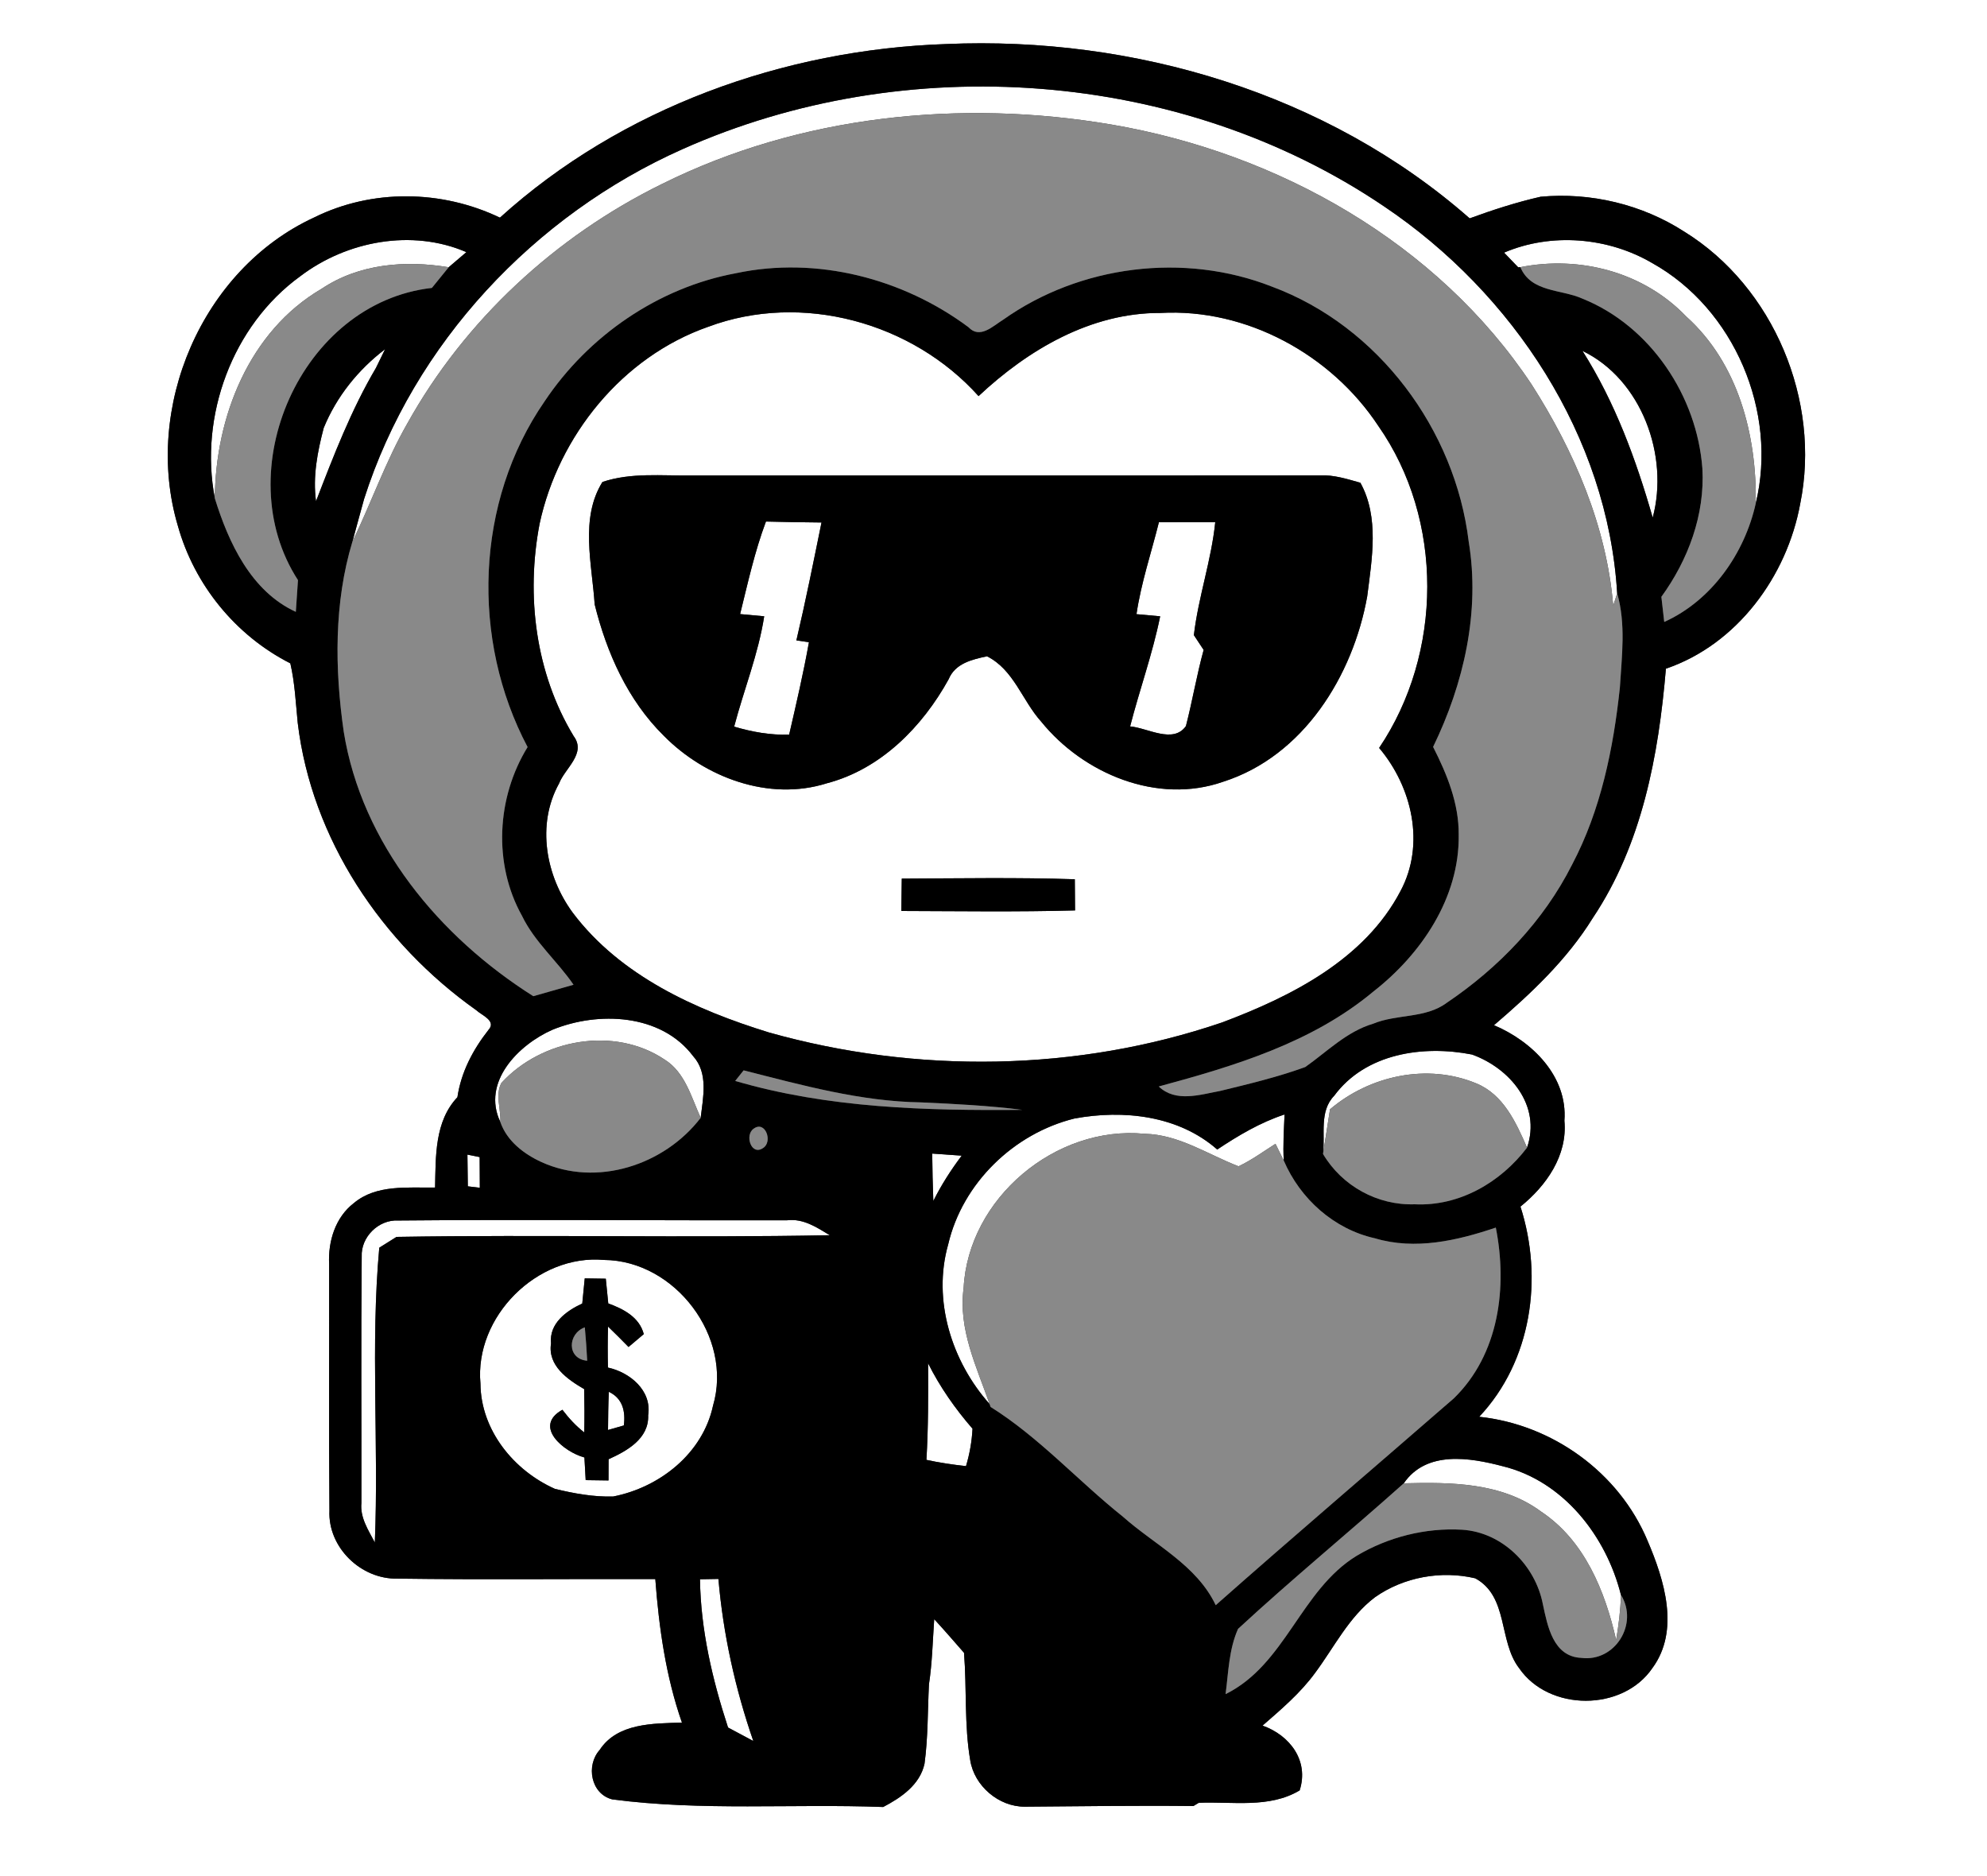 <?xml version="1.0" encoding="UTF-8" ?>
<!DOCTYPE svg PUBLIC "-//W3C//DTD SVG 1.1//EN" "http://www.w3.org/Graphics/SVG/1.1/DTD/svg11.dtd">
<svg width="250pt" height="236pt" viewBox="0 0 250 236" version="1.1" xmlns="http://www.w3.org/2000/svg">
<rect x="0" y="0" width="250" height="236" fill="#333333" stroke="none"/>
<g id="#ffffffff">
<path fill="#ffffff" opacity="1.00" d=" M 0.00 0.00 L 250.00 0.00 L 250.00 236.00 L 0.00 236.00 L 0.00 0.00 M 62.90 27.38 C 55.57 23.87 46.81 23.74 39.50 27.37 C 25.39 33.89 17.98 51.32 22.37 66.12 C 24.44 73.56 29.64 79.95 36.53 83.45 C 37.10 85.91 37.21 88.44 37.46 90.94 C 39.21 105.55 48.04 118.67 59.92 127.08 C 60.58 127.71 62.51 128.42 61.46 129.56 C 59.50 132.06 58.02 134.86 57.55 138.03 C 54.67 141.08 54.83 145.48 54.74 149.39 C 51.30 149.45 47.36 148.97 44.52 151.35 C 42.19 153.14 41.27 156.16 41.41 159.01 C 41.43 169.35 41.36 179.69 41.45 190.03 C 41.24 194.67 45.43 198.71 50.04 198.59 C 60.84 198.74 71.65 198.61 82.45 198.65 C 82.91 204.76 83.77 210.89 85.80 216.70 C 82.19 216.82 77.68 216.74 75.45 220.14 C 73.69 222.10 74.34 225.68 77.03 226.36 C 88.33 227.85 99.76 226.89 111.12 227.32 C 113.38 226.14 115.74 224.53 116.32 221.88 C 116.77 218.57 116.71 215.21 116.88 211.88 C 117.29 209.17 117.35 206.42 117.54 203.69 C 118.82 205.08 120.05 206.50 121.29 207.92 C 121.65 212.41 121.31 216.98 122.07 221.43 C 122.58 224.67 125.66 227.30 128.94 227.28 C 136.01 227.23 143.08 227.12 150.15 227.20 L 150.83 226.79 C 155.05 226.61 159.70 227.52 163.52 225.23 C 164.72 221.50 162.29 218.30 158.85 217.08 C 161.21 215.02 163.62 212.98 165.47 210.44 C 167.88 207.20 169.71 203.41 173.00 200.93 C 176.60 198.39 181.34 197.54 185.61 198.55 C 189.82 200.83 188.52 206.47 191.13 209.85 C 194.88 215.32 204.18 215.33 207.91 209.83 C 211.39 205.08 209.39 198.73 207.29 193.82 C 203.71 185.25 195.32 179.20 186.11 178.23 C 192.71 171.22 194.19 160.77 191.30 151.79 C 194.55 149.17 197.24 145.36 196.83 140.99 C 197.26 135.40 192.76 130.99 187.97 128.97 C 192.62 124.99 197.14 120.75 200.39 115.50 C 206.60 106.23 208.68 95.04 209.60 84.12 C 218.56 81.07 224.84 72.49 226.50 63.36 C 229.13 50.44 223.17 36.10 211.91 29.14 C 206.60 25.71 200.12 24.17 193.84 24.75 C 190.80 25.44 187.84 26.40 184.91 27.47 C 167.01 11.74 142.65 4.52 119.05 5.54 C 98.61 6.23 78.16 13.57 62.90 27.38 Z" />
<path fill="#ffffff" opacity="1.00" d=" M 85.88 18.76 C 113.95 6.23 148.59 8.66 174.15 25.97 C 190.35 36.86 202.29 54.89 203.47 74.64 C 203.34 75.03 203.09 75.81 202.97 76.20 C 202.15 66.24 198.06 56.74 192.72 48.39 C 180.87 30.53 160.79 19.26 139.91 15.68 C 120.89 12.43 100.65 14.50 83.26 23.16 C 69.91 29.72 58.48 40.27 51.24 53.29 C 48.52 58.04 46.72 63.23 44.34 68.14 C 44.81 66.35 45.33 64.56 45.81 62.77 C 52.05 43.22 67.22 27.06 85.88 18.76 Z" />
<path fill="#ffffff" opacity="1.00" d=" M 37.78 34.75 C 43.62 30.31 51.85 28.76 58.68 31.72 C 57.94 32.35 57.19 32.98 56.45 33.62 C 50.99 32.71 45.16 33.18 40.46 36.33 C 31.33 41.67 27.10 52.48 27.03 62.69 C 25.05 52.36 29.21 40.96 37.78 34.75 Z" />
<path fill="#ffffff" opacity="1.00" d=" M 189.24 31.78 C 195.18 29.24 202.32 29.84 207.87 33.09 C 218.22 38.85 223.69 51.83 220.91 63.30 C 221.03 54.74 218.72 45.71 212.15 39.81 C 206.81 34.23 198.78 32.12 191.29 33.61 L 191.02 33.63 C 190.43 33.01 189.84 32.40 189.24 31.78 Z" />
<path fill="#ffffff" opacity="1.00" d=" M 89.10 41.11 C 100.88 36.71 114.79 40.54 123.12 49.83 C 129.34 44.00 137.24 39.33 146.00 39.37 C 156.83 38.76 167.49 44.61 173.41 53.57 C 181.69 65.39 181.54 82.19 173.52 94.09 C 177.67 99.00 179.35 106.22 176.21 112.09 C 171.71 120.69 162.48 125.35 153.77 128.62 C 135.51 134.85 115.31 135.10 96.77 129.89 C 87.51 127.04 78.05 122.76 72.07 114.83 C 68.67 110.22 67.47 103.73 70.34 98.56 C 71.08 96.64 73.80 94.79 72.18 92.61 C 67.37 84.66 66.16 74.93 67.89 65.89 C 70.28 54.81 78.30 44.89 89.10 41.11 M 75.80 60.63 C 72.95 65.18 74.49 70.97 74.82 76.03 C 76.33 82.12 78.98 88.08 83.51 92.55 C 88.70 97.82 96.76 100.83 104.02 98.54 C 110.81 96.77 116.04 91.45 119.35 85.46 C 120.18 83.45 122.28 82.97 124.18 82.56 C 127.56 84.25 128.60 88.12 131.00 90.78 C 136.32 97.35 145.64 101.24 153.90 98.34 C 163.99 95.12 170.23 85.02 172.02 75.02 C 172.61 70.33 173.56 65.07 171.16 60.73 C 169.49 60.26 167.81 59.72 166.06 59.80 C 139.70 59.83 113.34 59.80 86.97 59.81 C 83.24 59.87 79.41 59.42 75.80 60.63 M 113.46 110.53 C 113.43 111.89 113.41 113.24 113.40 114.60 C 120.69 114.62 127.98 114.73 135.26 114.53 C 135.25 113.22 135.24 111.92 135.23 110.61 C 127.98 110.37 120.72 110.50 113.46 110.53 Z" />
<path fill="#ffffff" opacity="1.00" d=" M 40.73 53.83 C 42.35 49.88 45.06 46.51 48.45 43.93 C 48.06 44.71 47.68 45.49 47.31 46.27 C 44.18 51.58 41.97 57.33 39.76 63.06 C 39.34 59.93 39.94 56.84 40.73 53.83 Z" />
<path fill="#ffffff" opacity="1.00" d=" M 199.10 44.14 C 206.54 47.73 210.03 57.33 207.94 65.12 C 205.84 57.80 203.20 50.60 199.10 44.14 Z" />
<path fill="#ffffff" opacity="1.00" d=" M 93.12 77.25 C 94.09 73.34 94.95 69.39 96.37 65.61 C 98.70 65.68 101.03 65.70 103.36 65.73 C 102.35 70.68 101.36 75.64 100.20 80.56 L 101.78 80.79 C 101.08 84.70 100.18 88.56 99.29 92.42 C 96.94 92.49 94.62 92.08 92.37 91.41 C 93.59 86.77 95.41 82.29 96.15 77.53 C 95.39 77.46 93.88 77.32 93.12 77.25 Z" />
<path fill="#ffffff" opacity="1.00" d=" M 142.99 77.26 C 143.57 73.33 144.85 69.55 145.81 65.70 C 148.17 65.69 150.54 65.69 152.90 65.69 C 152.41 70.51 150.77 75.11 150.21 79.90 C 150.51 80.37 151.13 81.29 151.44 81.76 C 150.57 84.92 150.03 88.16 149.21 91.34 C 147.61 93.61 144.40 91.57 142.19 91.38 C 143.38 86.75 145.02 82.23 145.97 77.53 C 145.22 77.46 143.73 77.33 142.99 77.26 Z" />
<path fill="#ffffff" opacity="1.00" d=" M 69.49 129.55 C 75.25 127.19 83.17 127.51 87.20 132.85 C 89.15 135.00 88.46 138.03 88.16 140.62 C 86.97 138.03 86.21 134.91 83.63 133.30 C 77.29 129.04 68.14 130.71 63.09 136.23 C 62.28 137.70 63.04 139.53 62.95 141.14 C 60.57 136.13 65.22 131.44 69.49 129.55 Z" />
<path fill="#ffffff" opacity="1.00" d=" M 167.87 137.84 C 171.81 132.50 179.07 131.45 185.21 132.66 C 189.97 134.38 193.95 139.06 192.13 144.37 C 190.74 141.20 189.16 137.68 185.72 136.28 C 179.57 133.74 172.35 135.30 167.34 139.55 C 167.05 141.42 166.75 143.29 166.46 145.17 C 166.76 142.71 165.95 139.81 167.87 137.84 Z" />
<path fill="#ffffff" opacity="1.00" d=" M 119.30 156.54 C 121.09 148.85 127.55 142.59 135.18 140.71 C 141.34 139.57 148.28 140.32 153.15 144.61 C 155.81 142.84 158.57 141.20 161.62 140.20 C 161.54 142.13 161.41 144.07 161.52 146.00 C 161.26 145.47 160.74 144.42 160.48 143.89 C 158.95 144.86 157.47 145.95 155.83 146.72 C 151.94 145.22 148.32 142.72 144.01 142.63 C 132.81 141.55 121.82 150.75 121.24 162.05 C 120.55 167.19 122.86 171.92 124.51 176.63 C 119.74 171.27 117.30 163.57 119.30 156.54 Z" />
<path fill="#ffffff" opacity="1.00" d=" M 58.81 145.25 C 59.19 145.33 59.96 145.49 60.35 145.56 C 60.36 146.85 60.37 148.13 60.37 149.42 C 60.00 149.37 59.24 149.28 58.86 149.24 C 58.85 147.91 58.83 146.58 58.81 145.25 Z" />
<path fill="#ffffff" opacity="1.00" d=" M 117.29 145.12 C 118.52 145.20 119.76 145.29 121.00 145.38 C 119.65 147.17 118.43 149.07 117.43 151.08 C 117.35 149.10 117.31 147.11 117.29 145.12 Z" />
<path fill="#ffffff" opacity="1.00" d=" M 45.51 158.08 C 45.39 155.62 47.63 153.41 50.08 153.54 C 66.40 153.39 82.72 153.55 99.04 153.51 C 101.06 153.26 102.77 154.40 104.40 155.39 C 86.24 155.74 68.06 155.30 49.89 155.60 C 49.35 155.94 48.26 156.62 47.72 156.96 C 46.60 169.26 47.67 181.70 47.16 194.05 C 46.35 192.49 45.29 190.93 45.47 189.08 C 45.49 178.75 45.41 168.41 45.51 158.08 Z" />
<path fill="#ffffff" opacity="1.00" d=" M 60.45 174.06 C 59.67 165.64 67.60 157.74 76.00 158.50 C 84.96 158.57 92.25 168.23 89.71 176.84 C 88.41 182.85 83.01 187.11 77.15 188.26 C 74.67 188.33 72.23 187.88 69.82 187.30 C 64.63 184.99 60.49 179.90 60.45 174.06 M 73.57 160.82 C 73.46 161.87 73.36 162.92 73.26 163.98 C 71.25 164.91 69.07 166.49 69.33 169.00 C 68.89 171.80 71.41 173.53 73.50 174.75 C 73.54 176.57 73.55 178.38 73.51 180.20 C 72.46 179.39 71.56 178.40 70.76 177.35 C 67.01 179.44 70.96 182.66 73.53 183.35 C 73.57 184.06 73.65 185.49 73.69 186.20 C 74.41 186.21 75.84 186.23 76.56 186.24 C 76.56 185.57 76.57 184.24 76.57 183.57 C 78.88 182.53 81.67 180.98 81.55 178.04 C 82.04 174.93 79.25 172.64 76.49 172.04 C 76.45 170.32 76.45 168.60 76.50 166.88 C 77.38 167.72 78.23 168.58 79.08 169.45 C 79.72 168.91 80.35 168.37 81.00 167.83 C 80.44 165.70 78.45 164.67 76.53 163.97 C 76.42 162.93 76.32 161.90 76.22 160.86 C 75.33 160.85 74.45 160.83 73.57 160.82 Z" />
<path fill="#ffffff" opacity="1.00" d=" M 116.77 171.50 C 118.26 174.48 120.18 177.22 122.36 179.73 C 122.28 181.32 122.00 182.90 121.54 184.44 C 119.87 184.25 118.20 184.01 116.56 183.65 C 116.80 179.60 116.79 175.55 116.77 171.50 Z" />
<path fill="#ffffff" opacity="1.00" d=" M 76.60 175.09 C 78.33 175.89 78.72 177.54 78.49 179.32 C 77.99 179.46 77.00 179.75 76.50 179.89 C 76.51 178.29 76.53 176.69 76.60 175.09 Z" />
<path fill="#ffffff" opacity="1.00" d=" M 176.62 186.60 C 179.45 182.46 184.90 183.35 189.07 184.45 C 196.70 186.31 202.09 193.24 203.94 200.63 C 203.90 202.53 203.65 204.43 203.34 206.31 C 201.94 200.15 199.37 193.80 193.90 190.16 C 188.94 186.48 182.53 186.45 176.62 186.60 Z" />
<path fill="#ffffff" opacity="1.00" d=" M 88.07 198.67 C 88.65 198.66 89.81 198.64 90.39 198.63 C 90.99 205.59 92.50 212.42 94.78 219.02 C 93.99 218.59 92.40 217.75 91.60 217.32 C 89.63 211.29 88.16 205.05 88.07 198.67 Z" />
</g>
<g id="#000000ff">
<path fill="#000000" opacity="1.00" d=" M 62.90 27.38 C 78.16 13.57 98.61 6.23 119.05 5.54 C 142.65 4.52 167.01 11.74 184.91 27.47 C 187.84 26.40 190.80 25.44 193.84 24.75 C 200.12 24.17 206.60 25.71 211.91 29.14 C 223.17 36.10 229.13 50.44 226.50 63.36 C 224.84 72.49 218.56 81.07 209.60 84.12 C 208.68 95.04 206.60 106.23 200.39 115.50 C 197.14 120.75 192.62 124.99 187.97 128.97 C 192.76 130.99 197.26 135.40 196.83 140.99 C 197.24 145.36 194.55 149.17 191.30 151.79 C 194.19 160.77 192.71 171.22 186.11 178.23 C 195.32 179.20 203.71 185.25 207.29 193.82 C 209.39 198.73 211.39 205.08 207.91 209.83 C 204.18 215.33 194.88 215.32 191.13 209.85 C 188.52 206.47 189.82 200.83 185.61 198.55 C 181.34 197.54 176.60 198.39 173.00 200.93 C 169.71 203.41 167.88 207.20 165.47 210.44 C 163.62 212.98 161.21 215.02 158.85 217.08 C 162.29 218.30 164.72 221.50 163.52 225.23 C 159.70 227.52 155.05 226.61 150.83 226.79 L 150.15 227.20 C 143.08 227.12 136.01 227.23 128.94 227.28 C 125.66 227.30 122.58 224.67 122.07 221.43 C 121.31 216.98 121.65 212.41 121.29 207.92 C 120.05 206.50 118.82 205.08 117.54 203.69 C 117.35 206.42 117.29 209.17 116.88 211.88 C 116.71 215.21 116.77 218.57 116.32 221.88 C 115.74 224.53 113.38 226.14 111.12 227.32 C 99.76 226.89 88.33 227.85 77.03 226.36 C 74.34 225.68 73.69 222.10 75.45 220.14 C 77.68 216.74 82.19 216.82 85.80 216.70 C 83.77 210.89 82.91 204.76 82.45 198.65 C 71.65 198.61 60.84 198.74 50.04 198.59 C 45.43 198.71 41.24 194.67 41.45 190.03 C 41.36 179.69 41.43 169.35 41.41 159.01 C 41.27 156.16 42.19 153.14 44.52 151.35 C 47.36 148.97 51.30 149.45 54.74 149.39 C 54.83 145.48 54.67 141.08 57.55 138.03 C 58.02 134.86 59.50 132.06 61.46 129.56 C 62.51 128.42 60.58 127.71 59.92 127.08 C 48.04 118.67 39.21 105.55 37.46 90.94 C 37.21 88.44 37.10 85.91 36.53 83.45 C 29.64 79.95 24.44 73.56 22.37 66.12 C 17.98 51.32 25.39 33.89 39.50 27.37 C 46.81 23.74 55.57 23.87 62.90 27.38 M 85.88 18.76 C 67.22 27.06 52.05 43.22 45.81 62.77 C 45.33 64.56 44.81 66.35 44.34 68.14 C 42.01 75.82 42.11 84.17 43.25 92.06 C 45.52 106.15 55.29 117.86 67.10 125.32 C 68.79 124.83 70.48 124.35 72.16 123.88 C 70.12 120.90 67.27 118.51 65.68 115.22 C 62.02 108.67 62.48 100.31 66.38 93.98 C 59.23 80.48 59.78 63.13 68.52 50.49 C 74.02 42.25 82.81 36.18 92.60 34.37 C 102.74 32.21 113.59 35.01 121.85 41.16 C 123.29 42.70 124.93 41.01 126.23 40.21 C 135.90 33.36 149.00 31.72 160.04 36.06 C 173.44 41.04 183.09 54.06 184.79 68.14 C 186.25 76.96 184.17 86.02 180.31 93.96 C 182.06 97.40 183.57 101.09 183.53 105.02 C 183.65 112.91 178.83 120.03 172.80 124.73 C 165.08 131.18 155.32 134.10 145.79 136.68 C 147.93 138.72 150.97 137.71 153.52 137.24 C 157.12 136.36 160.75 135.50 164.23 134.23 C 166.99 132.28 169.44 129.77 172.77 128.78 C 175.76 127.54 179.35 128.15 182.03 126.15 C 188.57 121.74 194.21 115.87 197.78 108.80 C 201.42 101.91 202.99 94.17 203.81 86.49 C 204.05 82.55 204.58 78.50 203.47 74.64 C 202.29 54.89 190.35 36.86 174.15 25.97 C 148.59 8.66 113.95 6.23 85.88 18.76 M 37.78 34.75 C 29.21 40.96 25.05 52.36 27.03 62.69 C 28.76 68.28 31.60 74.40 37.22 76.97 C 37.29 75.98 37.42 73.98 37.49 72.98 C 28.60 59.26 37.85 38.08 54.34 36.22 C 55.05 35.36 55.75 34.49 56.45 33.62 C 57.19 32.98 57.94 32.35 58.68 31.72 C 51.85 28.76 43.62 30.31 37.78 34.75 M 189.24 31.78 C 189.84 32.40 190.43 33.01 191.02 33.63 L 191.29 33.61 C 192.64 36.82 196.45 36.36 199.15 37.59 C 207.69 41.05 213.52 49.85 214.19 58.94 C 214.52 64.75 212.41 70.42 209.03 75.08 C 209.12 75.87 209.30 77.45 209.39 78.24 C 215.36 75.55 219.52 69.60 220.91 63.30 C 223.69 51.83 218.22 38.85 207.87 33.09 C 202.32 29.84 195.18 29.24 189.24 31.78 M 89.10 41.11 C 78.30 44.89 70.28 54.81 67.89 65.89 C 66.16 74.93 67.37 84.66 72.18 92.61 C 73.80 94.79 71.08 96.64 70.34 98.56 C 67.47 103.73 68.67 110.22 72.07 114.83 C 78.05 122.76 87.51 127.04 96.77 129.89 C 115.31 135.10 135.51 134.85 153.77 128.62 C 162.48 125.35 171.71 120.69 176.21 112.09 C 179.35 106.22 177.67 99.00 173.52 94.09 C 181.54 82.19 181.69 65.39 173.41 53.57 C 167.49 44.61 156.83 38.76 146.00 39.37 C 137.24 39.33 129.34 44.00 123.12 49.83 C 114.79 40.54 100.88 36.71 89.10 41.11 M 40.73 53.83 C 39.94 56.84 39.34 59.93 39.76 63.06 C 41.97 57.33 44.18 51.58 47.31 46.27 C 47.68 45.49 48.06 44.71 48.45 43.93 C 45.06 46.51 42.35 49.88 40.73 53.83 M 199.10 44.14 C 203.20 50.60 205.84 57.80 207.94 65.12 C 210.03 57.33 206.54 47.73 199.10 44.14 M 69.49 129.55 C 65.22 131.44 60.57 136.13 62.95 141.14 C 63.76 143.52 65.90 145.17 68.11 146.18 C 75.09 149.37 83.60 146.57 88.16 140.62 C 88.46 138.03 89.15 135.00 87.20 132.85 C 83.17 127.51 75.25 127.19 69.49 129.55 M 167.87 137.84 C 165.95 139.81 166.76 142.71 166.46 145.17 C 168.84 149.19 173.31 151.66 178.00 151.50 C 183.60 151.77 188.81 148.75 192.13 144.37 C 193.95 139.06 189.97 134.38 185.21 132.66 C 179.07 131.45 171.81 132.50 167.87 137.84 M 93.56 134.65 C 93.29 134.98 92.76 135.65 92.50 135.98 C 104.20 139.41 116.53 139.73 128.63 139.62 C 124.41 139.09 120.16 138.87 115.91 138.68 C 108.29 138.57 100.89 136.51 93.56 134.65 M 119.30 156.54 C 117.30 163.57 119.74 171.27 124.51 176.63 L 124.63 176.99 C 130.76 180.83 135.63 186.29 141.26 190.78 C 145.28 194.36 150.54 196.85 152.96 201.93 C 162.87 193.17 172.94 184.59 182.92 175.91 C 188.62 170.36 189.68 161.93 188.20 154.43 C 183.34 156.07 178.06 157.29 173.00 155.78 C 167.84 154.63 163.59 150.82 161.52 146.00 C 161.41 144.07 161.54 142.13 161.62 140.20 C 158.57 141.20 155.81 142.84 153.15 144.61 C 148.28 140.32 141.34 139.57 135.18 140.71 C 127.55 142.59 121.09 148.85 119.30 156.54 M 94.81 142.00 C 93.67 142.80 94.52 145.45 96.01 144.42 C 97.27 143.64 96.29 140.89 94.81 142.00 M 58.81 145.25 C 58.83 146.58 58.85 147.91 58.86 149.24 C 59.24 149.28 60.00 149.37 60.37 149.42 C 60.37 148.13 60.36 146.85 60.35 145.56 C 59.96 145.49 59.19 145.33 58.81 145.25 M 117.29 145.12 C 117.31 147.11 117.35 149.10 117.43 151.08 C 118.43 149.07 119.65 147.17 121.00 145.38 C 119.76 145.29 118.52 145.20 117.29 145.12 M 45.51 158.08 C 45.41 168.41 45.49 178.75 45.47 189.08 C 45.29 190.93 46.35 192.49 47.16 194.05 C 47.67 181.70 46.60 169.26 47.72 156.96 C 48.26 156.62 49.35 155.94 49.89 155.60 C 68.06 155.30 86.24 155.74 104.40 155.39 C 102.77 154.40 101.06 153.26 99.04 153.51 C 82.72 153.55 66.40 153.39 50.08 153.54 C 47.63 153.41 45.39 155.62 45.51 158.08 M 60.45 174.06 C 60.49 179.90 64.63 184.99 69.82 187.30 C 72.23 187.88 74.67 188.33 77.15 188.26 C 83.01 187.11 88.41 182.85 89.71 176.84 C 92.25 168.23 84.96 158.57 76.00 158.50 C 67.60 157.74 59.67 165.64 60.45 174.06 M 116.77 171.50 C 116.79 175.55 116.80 179.60 116.56 183.65 C 118.20 184.01 119.87 184.25 121.54 184.44 C 122.00 182.90 122.28 181.32 122.36 179.73 C 120.18 177.22 118.26 174.48 116.77 171.50 M 176.62 186.60 C 169.77 192.72 162.55 198.64 155.77 204.91 C 154.62 207.47 154.56 210.37 154.20 213.12 C 161.76 209.39 163.64 200.03 170.69 195.72 C 174.65 193.36 179.36 192.17 183.97 192.44 C 189.02 192.76 193.18 196.93 194.12 201.81 C 194.71 204.56 195.41 208.40 198.95 208.56 C 203.21 209.11 206.20 204.26 203.94 200.63 C 202.09 193.24 196.70 186.31 189.07 184.45 C 184.90 183.35 179.45 182.46 176.62 186.60 M 88.07 198.67 C 88.16 205.05 89.63 211.29 91.60 217.32 C 92.40 217.75 93.99 218.59 94.78 219.02 C 92.50 212.42 90.99 205.59 90.39 198.63 C 89.81 198.64 88.65 198.66 88.07 198.67 Z" />
<path fill="#000000" opacity="1.00" d=" M 75.80 60.63 C 79.41 59.42 83.24 59.87 86.97 59.81 C 113.34 59.80 139.70 59.83 166.06 59.80 C 167.81 59.72 169.49 60.26 171.16 60.73 C 173.56 65.07 172.61 70.33 172.02 75.02 C 170.23 85.02 163.99 95.12 153.90 98.34 C 145.64 101.24 136.32 97.35 131.00 90.78 C 128.60 88.12 127.56 84.25 124.18 82.56 C 122.28 82.97 120.18 83.45 119.35 85.46 C 116.04 91.45 110.81 96.77 104.02 98.54 C 96.76 100.83 88.70 97.82 83.51 92.55 C 78.98 88.08 76.33 82.12 74.82 76.03 C 74.49 70.97 72.95 65.18 75.80 60.63 M 93.12 77.25 C 93.88 77.32 95.39 77.46 96.15 77.53 C 95.41 82.29 93.59 86.77 92.37 91.41 C 94.62 92.08 96.94 92.49 99.29 92.42 C 100.18 88.56 101.08 84.70 101.78 80.79 L 100.20 80.56 C 101.36 75.64 102.35 70.68 103.36 65.73 C 101.03 65.70 98.70 65.68 96.37 65.61 C 94.95 69.39 94.09 73.34 93.12 77.25 M 142.99 77.26 C 143.73 77.33 145.22 77.46 145.97 77.53 C 145.02 82.23 143.38 86.75 142.19 91.38 C 144.40 91.57 147.61 93.61 149.21 91.34 C 150.03 88.16 150.57 84.92 151.44 81.76 C 151.13 81.29 150.51 80.37 150.21 79.90 C 150.77 75.11 152.41 70.51 152.90 65.69 C 150.54 65.69 148.17 65.69 145.81 65.70 C 144.85 69.55 143.57 73.33 142.99 77.26 Z" />
<path fill="#000000" opacity="1.00" d=" M 113.46 110.53 C 120.72 110.50 127.98 110.37 135.23 110.61 C 135.24 111.92 135.25 113.22 135.26 114.53 C 127.98 114.73 120.69 114.62 113.40 114.60 C 113.41 113.24 113.43 111.89 113.46 110.53 Z" />
<path fill="#000000" opacity="1.00" d=" M 73.57 160.82 C 74.45 160.83 75.33 160.85 76.22 160.86 C 76.32 161.90 76.42 162.93 76.53 163.97 C 78.45 164.67 80.44 165.70 81.00 167.83 C 80.35 168.37 79.72 168.91 79.08 169.45 C 78.23 168.58 77.38 167.72 76.50 166.88 C 76.45 168.60 76.45 170.32 76.49 172.04 C 79.25 172.64 82.04 174.93 81.55 178.04 C 81.67 180.98 78.88 182.53 76.57 183.57 C 76.57 184.24 76.56 185.57 76.56 186.24 C 75.84 186.23 74.41 186.21 73.69 186.20 C 73.65 185.49 73.57 184.06 73.53 183.35 C 70.96 182.66 67.01 179.44 70.76 177.35 C 71.56 178.40 72.46 179.39 73.51 180.20 C 73.55 178.38 73.54 176.57 73.50 174.75 C 71.41 173.53 68.89 171.80 69.33 169.00 C 69.07 166.49 71.25 164.91 73.26 163.98 C 73.36 162.92 73.46 161.87 73.57 160.82 M 73.88 171.18 C 73.81 169.78 73.71 168.38 73.58 166.98 C 71.41 167.76 71.29 170.95 73.88 171.18 M 76.60 175.09 C 76.53 176.69 76.51 178.29 76.50 179.89 C 77.00 179.75 77.99 179.46 78.49 179.32 C 78.72 177.54 78.33 175.89 76.60 175.09 Z" />
</g>
<g id="#898989ff">
<path fill="#898989" opacity="1.00" d=" M 83.26 23.16 C 100.65 14.50 120.89 12.43 139.91 15.68 C 160.79 19.26 180.87 30.53 192.72 48.39 C 198.06 56.74 202.15 66.24 202.97 76.20 C 203.09 75.81 203.34 75.03 203.47 74.64 C 204.58 78.50 204.05 82.55 203.81 86.49 C 202.99 94.17 201.42 101.91 197.78 108.80 C 194.21 115.87 188.57 121.74 182.03 126.15 C 179.35 128.15 175.76 127.54 172.77 128.78 C 169.44 129.77 166.99 132.28 164.23 134.23 C 160.75 135.50 157.12 136.36 153.52 137.24 C 150.97 137.71 147.93 138.72 145.79 136.68 C 155.32 134.10 165.08 131.18 172.80 124.73 C 178.83 120.03 183.65 112.91 183.53 105.02 C 183.57 101.09 182.06 97.40 180.31 93.96 C 184.17 86.02 186.25 76.96 184.79 68.14 C 183.09 54.06 173.44 41.04 160.04 36.06 C 149.00 31.72 135.90 33.36 126.23 40.21 C 124.93 41.01 123.29 42.70 121.85 41.16 C 113.59 35.01 102.74 32.21 92.60 34.37 C 82.81 36.18 74.02 42.25 68.52 50.49 C 59.78 63.13 59.23 80.48 66.38 93.98 C 62.48 100.31 62.02 108.67 65.68 115.22 C 67.27 118.51 70.12 120.90 72.16 123.88 C 70.48 124.35 68.79 124.83 67.10 125.32 C 55.29 117.86 45.52 106.15 43.25 92.06 C 42.11 84.17 42.01 75.82 44.34 68.14 C 46.72 63.23 48.52 58.04 51.24 53.29 C 58.48 40.27 69.91 29.72 83.26 23.16 Z" />
<path fill="#898989" opacity="1.00" d=" M 40.46 36.33 C 45.16 33.18 50.99 32.71 56.45 33.62 C 55.75 34.49 55.05 35.36 54.34 36.22 C 37.85 38.08 28.60 59.26 37.49 72.98 C 37.42 73.98 37.29 75.98 37.22 76.97 C 31.60 74.40 28.76 68.28 27.03 62.69 C 27.10 52.48 31.33 41.67 40.46 36.33 Z" />
<path fill="#898989" opacity="1.00" d=" M 191.29 33.61 C 198.78 32.12 206.81 34.23 212.15 39.81 C 218.72 45.71 221.03 54.74 220.91 63.30 C 219.52 69.60 215.36 75.55 209.39 78.24 C 209.30 77.45 209.12 75.87 209.03 75.08 C 212.41 70.42 214.52 64.75 214.19 58.94 C 213.52 49.85 207.69 41.05 199.15 37.59 C 196.45 36.36 192.64 36.82 191.29 33.61 Z" />
<path fill="#898989" opacity="1.00" d=" M 63.09 136.23 C 68.14 130.71 77.29 129.04 83.63 133.30 C 86.21 134.91 86.97 138.03 88.16 140.62 C 83.60 146.57 75.09 149.37 68.11 146.18 C 65.90 145.17 63.76 143.52 62.95 141.14 C 63.04 139.53 62.28 137.70 63.09 136.23 Z" />
<path fill="#898989" opacity="1.00" d=" M 93.56 134.65 C 100.89 136.51 108.29 138.57 115.91 138.68 C 120.16 138.87 124.41 139.09 128.63 139.62 C 116.53 139.73 104.20 139.41 92.50 135.98 C 92.76 135.65 93.29 134.98 93.56 134.65 Z" />
<path fill="#898989" opacity="1.00" d=" M 167.34 139.55 C 172.35 135.30 179.57 133.74 185.72 136.28 C 189.16 137.68 190.74 141.20 192.13 144.37 C 188.81 148.75 183.60 151.77 178.00 151.50 C 173.31 151.66 168.84 149.19 166.46 145.17 C 166.75 143.29 167.05 141.42 167.34 139.55 Z" />
<path fill="#898989" opacity="1.00" d=" M 94.81 142.00 C 96.29 140.89 97.27 143.64 96.01 144.42 C 94.52 145.45 93.67 142.80 94.81 142.00 Z" />
<path fill="#898989" opacity="1.00" d=" M 121.24 162.05 C 121.82 150.75 132.81 141.55 144.01 142.63 C 148.32 142.72 151.94 145.22 155.83 146.72 C 157.47 145.95 158.95 144.86 160.48 143.89 C 160.74 144.42 161.26 145.47 161.52 146.00 C 163.59 150.82 167.84 154.63 173.00 155.78 C 178.06 157.29 183.34 156.07 188.20 154.43 C 189.68 161.93 188.62 170.36 182.92 175.91 C 172.94 184.59 162.87 193.17 152.96 201.93 C 150.54 196.85 145.28 194.36 141.26 190.78 C 135.63 186.29 130.76 180.83 124.63 176.99 L 124.51 176.63 C 122.86 171.92 120.55 167.19 121.24 162.05 Z" />
<path fill="#898989" opacity="1.00" d=" M 73.88 171.18 C 71.29 170.95 71.41 167.76 73.58 166.98 C 73.71 168.38 73.81 169.78 73.88 171.18 Z" />
<path fill="#898989" opacity="1.00" d=" M 155.77 204.91 C 162.55 198.64 169.77 192.72 176.62 186.60 C 182.53 186.45 188.94 186.48 193.90 190.16 C 199.37 193.80 201.94 200.15 203.34 206.31 C 203.65 204.43 203.90 202.53 203.94 200.63 C 206.20 204.26 203.21 209.11 198.95 208.56 C 195.41 208.40 194.71 204.56 194.12 201.81 C 193.18 196.93 189.02 192.76 183.97 192.44 C 179.36 192.17 174.65 193.36 170.69 195.72 C 163.64 200.03 161.76 209.39 154.20 213.12 C 154.56 210.37 154.62 207.47 155.77 204.91 Z" />
</g>
</svg>
